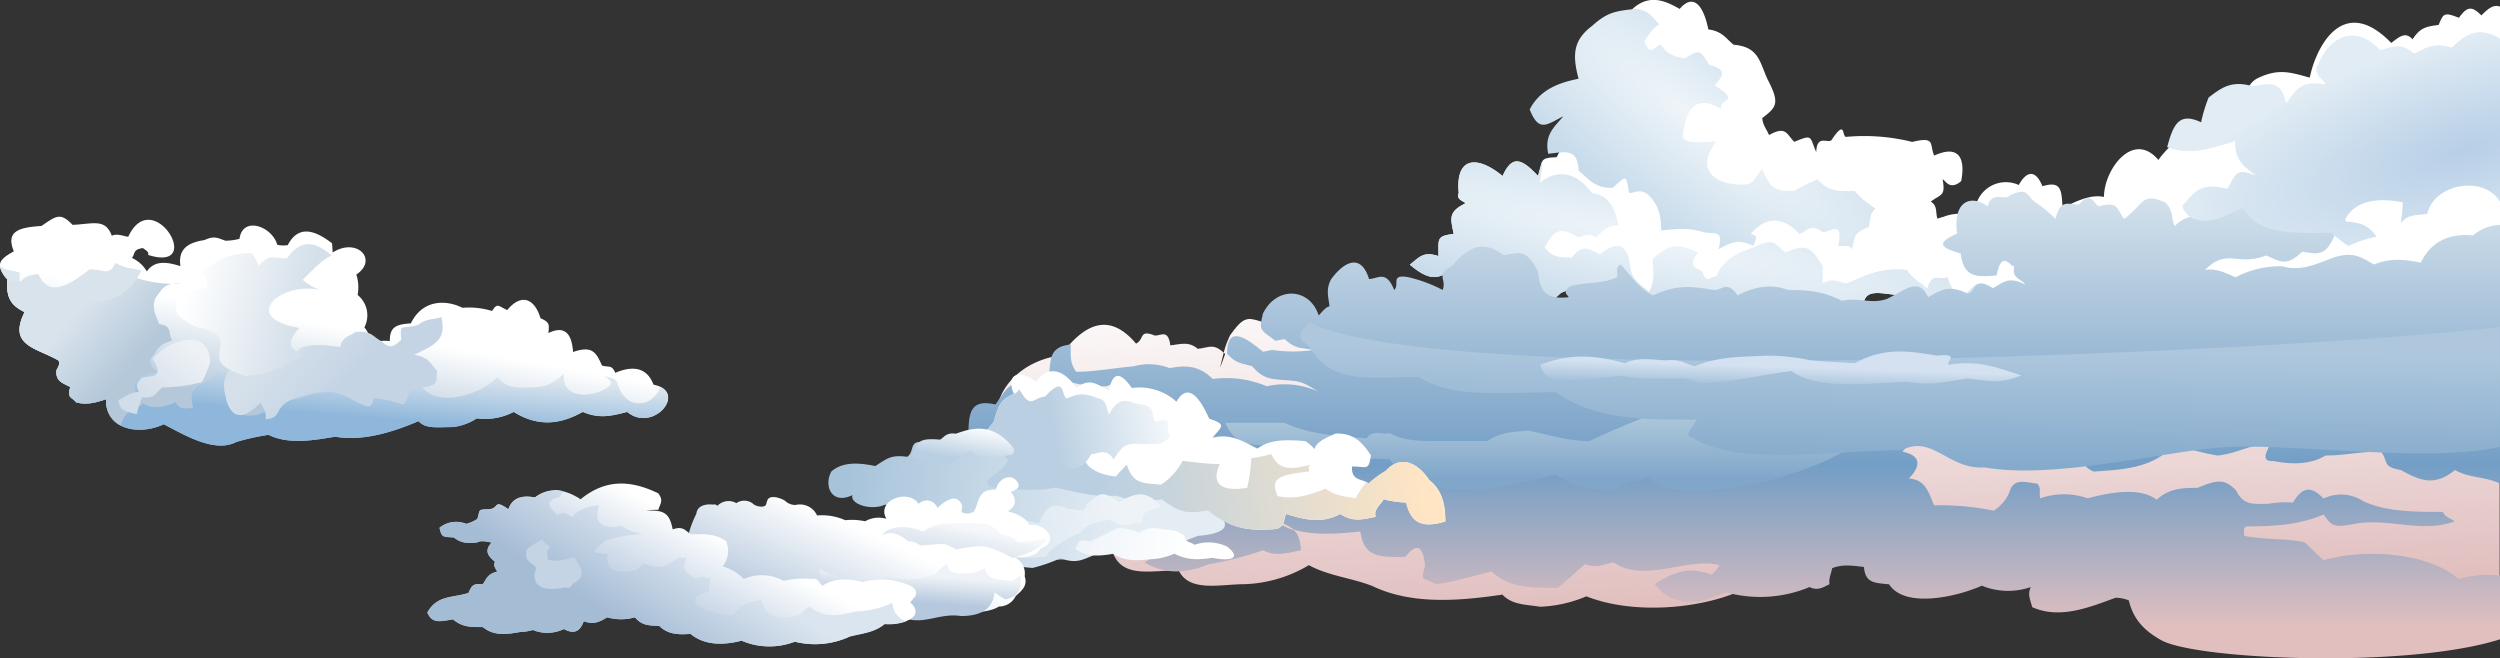 <svg xmlns="http://www.w3.org/2000/svg" xmlns:xlink="http://www.w3.org/1999/xlink" viewBox="0 0 422.58 111.27"><rect x="0" y="0" width="422.58" height="111.27" fill="#333333" stroke="none"/><defs><style>.cls-1{fill:url(#Безымянный_градиент_11);}.cls-2{fill:#fff;}.cls-3{fill:url(#Безымянный_градиент_13);}.cls-4{fill:url(#Безымянный_градиент_13-2);}.cls-5{fill:url(#Безымянный_градиент_14);}.cls-6{fill:url(#Безымянный_градиент_15);}.cls-7{fill:url(#Безымянный_градиент_16);}.cls-8{fill:url(#Безымянный_градиент_17);}.cls-9{fill:url(#Безымянный_градиент_18);}.cls-10{fill:url(#Безымянный_градиент_19);}.cls-11{fill:url(#Безымянный_градиент_20);}.cls-12{fill:url(#Безымянный_градиент_21);}.cls-13{fill:url(#Безымянный_градиент_22);}.cls-14{fill:url(#Безымянный_градиент_23);}.cls-15{fill:url(#Безымянный_градиент_24);}.cls-16{fill:url(#Безымянный_градиент_25);}.cls-17{fill:url(#Безымянный_градиент_26);}.cls-18{fill:url(#Безымянный_градиент_27);}.cls-19{fill:url(#Безымянный_градиент_28);}.cls-20{fill:url(#Безымянный_градиент_29);}.cls-21{fill:url(#Безымянный_градиент_30);}.cls-22{fill:url(#Безымянный_градиент_31);}.cls-23{fill:url(#Безымянный_градиент_32);}.cls-24{fill:#d9e3ec;}.cls-25{fill:url(#Безымянный_градиент_33);}.cls-26{fill:url(#Безымянный_градиент_34);}.cls-27{fill:url(#Безымянный_градиент_35);}</style><linearGradient id="Безымянный_градиент_11" x1="291.26" y1="248.42" x2="293.24" y2="196.67" gradientTransform="matrix(1.11, 0, 0, -1.12, -37.09, 322.11)" gradientUnits="userSpaceOnUse"><stop offset="0" stop-color="#fff"/><stop offset="1" stop-color="#e1bfbf"/></linearGradient><radialGradient id="Безымянный_градиент_13" cx="386.77" cy="-224.09" r="22.03" gradientTransform="matrix(-0.49, 0.66, 2.64, 1.99, 1067.35, 210.32)" gradientUnits="userSpaceOnUse"><stop offset="0" stop-color="#eff5f9"/><stop offset="1" stop-color="#c7dbeb"/></radialGradient><radialGradient id="Безымянный_градиент_13-2" cx="264.86" cy="-928.39" r="47.22" gradientTransform="matrix(2.26, 0.47, 0.06, -0.3, -265.37, -362.98)" xlink:href="#Безымянный_градиент_13"/><linearGradient id="Безымянный_градиент_14" x1="288.83" y1="-524.1" x2="288.83" y2="-461.21" gradientTransform="matrix(1, 0, 0, -1.15, 0, -496.46)" gradientUnits="userSpaceOnUse"><stop offset="0" stop-color="#e2bfbf"/><stop offset="0.38" stop-color="#739ec5"/><stop offset="1" stop-color="#d2e0eb"/></linearGradient><radialGradient id="Безымянный_градиент_15" cx="17.23" cy="-426.76" r="26.4" gradientTransform="matrix(-0.18, -0.68, -1.92, 0.52, -399.37, 258.88)" gradientUnits="userSpaceOnUse"><stop offset="0" stop-color="#b7cfe7"/><stop offset="1" stop-color="#e1ecf4"/></radialGradient><linearGradient id="Безымянный_градиент_16" x1="272.32" y1="-536.76" x2="272.32" y2="-527.77" gradientTransform="matrix(1.11, 0, 0, -1.12, -37.09, -520.4)" gradientUnits="userSpaceOnUse"><stop offset="0" stop-color="#80a7ca"/><stop offset="1" stop-color="#abc6da"/></linearGradient><linearGradient id="Безымянный_градиент_17" x1="250.98" y1="-504.38" x2="251.25" y2="-487.95" gradientTransform="matrix(1.97, 0, 0, -1.32, -173.5, -584.9)" gradientUnits="userSpaceOnUse"><stop offset="0" stop-color="#80a7ca"/><stop offset="1" stop-color="#aec7dd"/></linearGradient><linearGradient id="Безымянный_градиент_18" x1="298.08" y1="-630.72" x2="297.71" y2="-636.63" gradientTransform="matrix(1.39, 0, 0, -0.7, -111.83, -379.4)" gradientUnits="userSpaceOnUse"><stop offset="0" stop-color="#d3e1f0"/><stop offset="1" stop-color="#9bbad5"/></linearGradient><linearGradient id="Безымянный_градиент_19" x1="234.62" y1="-519.16" x2="189.42" y2="-518.85" gradientTransform="matrix(1.06, 0.09, 0.08, -0.93, -16.22, -417.95)" gradientUnits="userSpaceOnUse"><stop offset="0" stop-color="#e4edf4"/><stop offset="1" stop-color="#a7c3da"/></linearGradient><linearGradient id="Безымянный_градиент_20" x1="236.29" y1="-471.4" x2="277.38" y2="-463.42" gradientTransform="matrix(1.28, 0.11, 0.09, -1.12, -73.25, -472.8)" gradientUnits="userSpaceOnUse"><stop offset="0" stop-color="#bad0e2"/><stop offset="1" stop-color="#ffe5c3"/></linearGradient><linearGradient id="Безымянный_градиент_21" x1="229.47" y1="-465.92" x2="245.88" y2="-462.15" gradientTransform="matrix(1.28, 0.11, 0.09, -1.12, -73.25, -472.8)" gradientUnits="userSpaceOnUse"><stop offset="0" stop-color="#bad0e2"/><stop offset="1" stop-color="#fbfcfd"/></linearGradient><linearGradient id="Безымянный_градиент_22" x1="232.38" y1="-518.74" x2="211.16" y2="-525.19" gradientTransform="matrix(1.06, 0.09, 0.08, -0.93, -16.22, -417.95)" gradientUnits="userSpaceOnUse"><stop offset="0" stop-color="#eef3f8"/><stop offset="1" stop-color="#d8e5ef"/></linearGradient><linearGradient id="Безымянный_градиент_23" x1="245" y1="-523.62" x2="225.09" y2="-523.81" gradientTransform="matrix(1.06, 0.09, 0.08, -0.93, -16.22, -417.95)" gradientUnits="userSpaceOnUse"><stop offset="0" stop-color="#fff"/><stop offset="1" stop-color="#eef3f8"/></linearGradient><linearGradient id="Безымянный_градиент_24" x1="206.18" y1="-506.74" x2="205.56" y2="-513.2" gradientTransform="matrix(1.06, 0.09, 0.08, -0.93, -16.83, -418.57)" gradientUnits="userSpaceOnUse"><stop offset="0" stop-color="#fff"/><stop offset="1" stop-color="#b9cfe2"/></linearGradient><linearGradient id="Безымянный_градиент_25" x1="152.76" y1="-598.6" x2="163.41" y2="-578.17" gradientTransform="matrix(1.07, 0, 0, -0.94, -26.92, -452.87)" gradientUnits="userSpaceOnUse"><stop offset="0" stop-color="#a5bcd5"/><stop offset="1" stop-color="#fff"/></linearGradient><linearGradient id="Безымянный_градиент_26" x1="167.7" y1="-592.28" x2="168.13" y2="-587.34" gradientTransform="matrix(1.07, 0, 0, -0.94, -23.91, -454.85)" gradientUnits="userSpaceOnUse"><stop offset="0" stop-color="#b5c8dd"/><stop offset="1" stop-color="#eff3f7"/></linearGradient><linearGradient id="Безымянный_градиент_27" x1="117.48" y1="-537.58" x2="112.17" y2="-546.69" gradientTransform="matrix(1.38, 0, 0, -1.21, -44.18, -561.66)" gradientUnits="userSpaceOnUse"><stop offset="0" stop-color="#fff"/><stop offset="1" stop-color="#c5d4e5"/></linearGradient><linearGradient id="Безымянный_градиент_28" x1="108.13" y1="-551.19" x2="115.95" y2="-540.34" gradientTransform="matrix(1.38, 0, 0, -1.21, -44.18, -561.66)" gradientUnits="userSpaceOnUse"><stop offset="0" stop-color="#a5bcd5"/><stop offset="1" stop-color="#dbe5ef"/></linearGradient><linearGradient id="Безымянный_градиент_29" x1="174.82" y1="-582.76" x2="175.74" y2="-578.85" gradientTransform="matrix(1.07, 0, 0, -0.94, -23.91, -454.85)" gradientUnits="userSpaceOnUse"><stop offset="0" stop-color="#dee6ef"/><stop offset="1" stop-color="#f5f7fa"/></linearGradient><linearGradient id="Безымянный_градиент_30" x1="34.45" y1="-642.35" x2="30.93" y2="-655.03" gradientTransform="matrix(1.29, -0.08, -0.07, -1.13, -35.06, -668.29)" gradientUnits="userSpaceOnUse"><stop offset="0" stop-color="#fff"/><stop offset="1" stop-color="#b4c8da"/></linearGradient><linearGradient id="Безымянный_градиент_31" x1="29.07" y1="-527.59" x2="30.3" y2="-519.95" gradientTransform="matrix(1.29, -0.08, -0.07, -1.13, -21.28, -523.93)" gradientUnits="userSpaceOnUse"><stop offset="0" stop-color="#8fb7db"/><stop offset="1" stop-color="#dce6ee"/></linearGradient><linearGradient id="Безымянный_градиент_32" x1="1.67" y1="117.66" x2="9.54" y2="110.49" gradientTransform="matrix(1.29, -0.08, -0.07, -1.13, 19.39, 185.54)" gradientUnits="userSpaceOnUse"><stop offset="0" stop-color="#d9e3ec"/><stop offset="1" stop-color="#b4c8da"/></linearGradient><linearGradient id="Безымянный_градиент_33" x1="23.75" y1="-665.03" x2="14.96" y2="-673.13" gradientTransform="matrix(1.16, -0.07, -0.07, -1.02, -38.62, -615.75)" gradientUnits="userSpaceOnUse"><stop offset="0" stop-color="#eef2f6"/><stop offset="1" stop-color="#d1dde8"/></linearGradient><linearGradient id="Безымянный_градиент_34" x1="34.77" y1="-648.92" x2="27.59" y2="-642.9" gradientTransform="matrix(1.44, -0.09, -0.07, -1.13, -34.61, -668.48)" gradientUnits="userSpaceOnUse"><stop offset="0" stop-color="#c5d4e5"/><stop offset="1" stop-color="#d5e0ea"/></linearGradient><linearGradient id="Безымянный_градиент_35" x1="23.16" y1="-485.94" x2="9.23" y2="-481.89" gradientTransform="matrix(1.4, -0.09, -0.08, -1.29, -20.44, -571.05)" gradientUnits="userSpaceOnUse"><stop offset="0" stop-color="#d5e0ea"/><stop offset="1" stop-color="#fff"/></linearGradient></defs><title>clouds</title><g id="Layer_2" data-name="Layer 2"><g id="Layer_3" data-name="Layer 3"><g id="g4653"><g id="g5154"><path id="path4447" class="cls-1" d="M211.44,53.92c-1.4-.06-2.15.91-3.48,2.7a14.4,14.4,0,0,0-1.11,3l.24.22c-.34.91-.41,1.17-.87,2.34.21-.86.41-1.71.63-2.56-1.78-1.63-2.43-.86-4.4-.66-1.51-1.3-2.85-.77-4.63-.59-.39-3.15-2-1.21-2.9-1.76-2.39-.84-1.46.74-2.89,1.47-4.82-5.69-9.06-2.92-12.75,2-5.47.71-9.82,4.24-10.72,8.79a17.77,17.77,0,0,0-.29,4.69c2.71,1.5,7.08.86,9.85.58-3.18,1.15-.79,2.4-1.16,3.52-4.14,0-6.61-1.59-5.92,1.92l-2.48,3.06c-3.48-1.56-14.61-1.34-16.05.84-2.91,1.27-1.89,3.6-1.44,5.86-.56,7.77,18.68,5.2,23.87,4.73,4.26,1.32,8.66-.44,13-1.18,1.41,5,6.47,3.52,11.3,3.52,1.76,3.75,7.08,2.34,11,2.34a22.61,22.61,0,0,0,11-3.22c3.33,1.82,7.14,2.13,10.72,3.52,6.76,3.25,14.83,2.5,22,1.46,1.64,1.78,4.18,1.68,6.37,2.05a22.31,22.31,0,0,0,7.82-1.76c7.58,3,18.29,2.21,25.2-.58,16.34-9.21,53.51-12.15,70.1-4.69,17.39,8.21,39.55,8.88,59.07,7.53V64.23c-28.72-4.64-58.74-10.42-88.33-9.66-7.22.19-14.17,3.22-21.14,3.22-8.67,2.64-26.68-1.5-38.53,0l-59.67-2.63a9.07,9.07,0,0,0-3.47-1.24Z"/><path id="path4394" class="cls-2" d="M390.42,13.12c-3.29-.89-5.33-1.65-9,.2-1.5.95-1.6,2.13-2.2,3.64-2.3-.85-4.08.1-5.8,1.61-.39,1.21,0,1.89.21,3-3.67.17-6.62,2.52-8.8,5.46-4.28-5.07-9.19,1.66-9.19,6.26-2.41-.51-4.86.87-7,1.82-.18-2.94-.17-4.61-3.4-3.63-1.13-2.76-2.62-2.71-4-.21a5.24,5.24,0,0,0-7.4,5.26c-4.09-1.27-8.22.59-9,4.44-.43,2.23.85,3.72,2.19,5.46-1.84.6-1.6,2.89-1.6,4.85C330.12,55.37,338,55,343.86,55c6.2,4.12,13.45,3.23,20.58,3.23,2.7,4.67,10.15,3.28,15,2.83,5.67,2.61,12.3,1.18,18.18-.61,7.77,3.67,17.11,3.69,25,2.67V1.13c-1.15-.44-2.07.34-3.19,1.48-1.76-1.82-2.52-1.32-3.8.4C413,1.94,413,2.4,412.2,4.22c-2.4.27-3.23.66-4.4,2.43-1.21-1.38-2.26-.41-3.6.61-8.1-8.35-12.69.57-13.78,5.86Z"/><path id="path4208" class="cls-2" d="M336.61,54.83c1.55.69,5.14,2.85,6.27-1.16-.4-4.06-4-6.18-7.41-3.46-.53-.81-1-2.45-2.28-3.45,0-1.92,1-2.62-1.7-3.46,1.94-1.1,2.57.18,2.27-3.17.6-3-.31-4.93-2.84-1.73-1.18-.49-.63-2.43-3.42-1.44-.39-1,.09-2.12-1.14-2.88,1.68-1.28,2.55-.89,2-3.75.4,0,1.12,2,3.14.29.73-3.71-.26-6.28-4.56-4.32-.84-1.9.31-3.28-3.71-2.31a33.59,33.59,0,0,0-11.11-.86c-.86.19,0-3.27-2.56.58-.69.54-2.46-1-2.56,2-1.15-2.59-.49-3.08-3.71-1.73-1.33-1.34-1.39-2.75-4.27-1.15-.38-.95-1.07-1.69-1.14-2.88,2.47-1.87,3-2.52.85-6.63-1.33-3-1.5-5.4-5.69-5.76-1.29-1-1.82-2.25-4.28-2.59-.72-3.68-2.39-6.34-4.84-3.46-2-1.11-5.14-2.92-8.26.29-9.23,5.76-8.39,17.23-12.54,24.78-2.92.1-2.32.45-3.13,3.17-2.79-3-4.4-3.6-6,0-4.51-3.7-8-3.07-7.41,2.88-.5,1.14.91,1.38,1.14,1.73-3,1.47-2.51,2.58-2,5.18-2.93.36-2.57.8-2.57,3.75-2.61-.89-3.27.25-4.84,1.44,3.17,2.68,5.15,3,8-.29a12.09,12.09,0,0,0,7.69.87l1.71,3.17c-4.11,4.4,4,5.22,8,1.15,1.11-.76,2.27-.57,3.42-.87-.15,4.66,3.5,5,7.12,4.61,3.6,3.81,7,1.76,11.11,0,3.84,1.38,8.91,2.87,14.53,1.73,3.22-1.65,1.21-2.55.86-3.74,2.35-1.12,3.67-.16,5.13.29,2,5.5,6,3.63,9.11.86-.36-4.47,3.44-2.59,6.84-2.59.7,1.56,0,2.41,0,3.74,2.95,2.06,4.32.81,6.27-.29,2.86,2.52,5.29,2.43,8.54,1.44Z"/><path id="path4187" class="cls-3" d="M276.5,1.52c2.48.2,3,1.81,4,2.59-1.34.66-2,2.21-2.56,2.88,1.15,3,1.92.39,2.85.58,1,1.74,2.48,2,4,2.31C287.6,8.05,287.35,8.74,289,11c3.61.91,1.53,2.41.85,3.46,4.7,2.82.39,2.24,1.14,4-4.38-2.69-6.11.15-6.55,4.61.32,1.43,3.61.86,5.7.86-4.09,5.13.45,7.71,5.41,7.21,1.05-.5,1.79-2,2.28-2.6,1.44,3.23,1.94,3.75,5.41,3.75,1.34-.84,2.76-1.4,4-2,1.9,2.23,3.54,2,6.27,2A15,15,0,0,0,317,35.23c-1.19,1.25-.74,2.06-1.14,3.17-2.66,1-2.18,1.48-2.85,3.75-.53-1-1.52-.39-2.28-.58.79-4.14-.85-2.65-2.56-2.3-2.18-1.43-2.18-.53-4,.28-3-3.24-5.84-2.8-8.26,0,1.8.41.38,1.35.57,2-2.59-1-3.39-.88-6,.58.91-3.4-.51-2.47-2.56-2.88-2.41-.83-4.67-.54-7.12-.29-.06-2.43-.34-3.73-1.43-5.19-1.69-2.26-2.81-1.15-4-1.15-.56-3.6-.59-2.58-2.84-.87-3,.09-4-1.56-5.7-2.88-.11-3.92-2.34-3.16-5.13-2.88-.64-3.11.81-4.31,2.56-6.34-2.84,1.43-4.14,2.78-5.69-1.15,1.79-3.5,5.22-4.57,8.26-5.19-1.13-4.2-.81-6.59,2.28-8.93,2.55-2.28,3.86-2.52,7.4-2.88Z"/><path id="path4226" class="cls-4" d="M260.7,27.29a16.43,16.43,0,0,0-.72,2.47c-2.78-2.94-4.4-3.6-6,0-4.51-3.7-8-3.07-7.41,2.88-.5,1.14.91,1.38,1.14,1.73-3,1.47-2.51,2.58-2,5.18-2.94.36-2.57.8-2.57,3.75-2.61-.89-3.27.25-4.84,1.44,3.17,2.68,5.15,3,8-.29a12.15,12.15,0,0,0,7.69.87l1.71,3.17c-4.11,4.41,4,5.22,8,1.15,1.11-.76,2.27-.57,3.42-.86-.15,4.65,3.5,5,7.12,4.6,3.6,3.81,7,1.76,11.12,0,3.83,1.38,8.9,2.87,14.52,1.73,3.22-1.65,1.21-2.55.86-3.74,2.35-1.12,3.67-.16,5.13.29,2,5.5,6,3.63,9.11.86-.36-4.47,3.44-2.59,6.84-2.59.7,1.56,0,2.41,0,3.74,2.95,2.06,4.32.81,6.27-.29,2.86,2.52,5.29,2.43,8.54,1.44,1.55.7,5.14,2.86,6.27-1.15-.4-4.06-4-6.18-7.41-3.45-.36-.55-.72-1.48-1.29-2.33a22.93,22.93,0,0,0-3,2.9c-.66-1.49-1.58-2.18-2-4-1.27.74-2.62-1-3.42,2-.91-.84-2.66-1.8-3.42-3.18-4.37-.44-6.79.84-10.26,2.31-1.56-.32-2.32-1-4,0V45c-1.71-2.6-2.38-4.18-6.27-2.31-1.95-1.48-1.9-2.6-5.41-.86-1.74.58-5.22,1.71-6.27,4.9-.76-.2-1.77,1.42-2.28-.58-.22-.88-3.1-.59-.86-3.46-2.16-1-4.5-2.17-7.69,1.16,0,1.12.6,3.43-.57,5.47-1.09-1-2.71-1.77-3.13-3.75-.38-4.22-2-5.15-5.13-2.59-1.95-.88-2.9-1.86-4.84.58-2.06-.21-2.9.22-4.56-1.73,1.5-2.73,2.44-3.72,5.7-1.73.37,0,2.08-.93,2.85,0,1-.55,1.71-2,4-2-.53-1.62-.93-5-4.55-5.47-2.07-2.78-5.18-4.62-8.83-1.73a22.72,22.72,0,0,0,.43-3.62Z"/><path id="path4331" class="cls-5" d="M341.92,32.41a4.62,4.62,0,0,0-2.61.93c-1,.19-2.67-.81-3.34,1.53-2.54-1.92-5.93-1.19-5.16,4.61-3.81,1.7-2.61,2.41.61,3.38.48,3.87,2.42,4.06,6.07,3.69.89-4.63,2.44-1.24,3-1.54-.52,2.15,1.23,2.08,1.82,3.08-3-1.57-3.94-.08-5.47.61-3.22-2.11-2.85.62-4.25.92-3.2-1.54-4.55-.58-6.68.62-1.64-3.61-4-1.06-7,.3-2.68.92-4.46-.32-7.6.31-3-1.6-5.69-1.84-9.11-1.84-3.42-1.36-6.73,0-8.51.92-1.8-2.73-2.87-.67-3.95-.92-3.61-.53-5.84-1.1-10.33.92-2.46-1.19-4.09-3.84-5.47-5.22-1.05.46-.4,1.43-.6,2.15-2.57,1.2-5.46.79-7.9,1.53-1.62,1.11-.25,1.51-.31,1.85-3.9.42-4.84-1.05-5.16-4.3-2-4-3.19-3.25-5.77-2.77-4-3-6.37-.94-8.81,1.84-2.8,1.38-.82,2.15-1.53,4a25.13,25.13,0,0,0-5.77-2.15c-3.17-.59-1.43,1.27-2.43,2.15-1.37-3.46-2.8-1.85-4.25-1.85-1.32-4.26-4.07-3.11-6.38,0-1,1.73-.44,3.24-.3,4.61-.72.14-1.5,1.26-1.83,1.54-1.52-4.69-7.12-5-9.42-.31-.72,3-.46,2.65,2.13,4.61l1.52-.31C219,59.07,220,58.74,222,59.15a23.73,23.73,0,0,1-7,0l-1.52.31c-3.53-3-6.07-4.1-6.07.3,1.5,1.72,2.51,1.63,4.25,2.15,2.11,2.51,3.68,2.13,7,2.46,1.86.26,2.54.88,4.25,1.85a13.94,13.94,0,0,0-8.81-.93A17.33,17.33,0,0,0,205,64.06c-2.46-2.43-4.82-2.29-7.29-1.84a9.74,9.74,0,0,0-6.08-.31c-3.24.29-6.68.93-9.72.93-1.13-1.56-.91-2.82-.91-4.61-3.59.36-3.41,2.46-3.65,4.91a19,19,0,0,0,9.72,2.15c2.47-1.17,4.71.76,7.29,1.54-1.06.31-2,.42-3,.62-4.2,1.74-8,.58-11.85-.31a7.64,7.64,0,0,0-7-2.46c-2.19.09-2.81,1.74-4.25,3.69-4-.92-4.56,1.1-4.56,4.91a57,57,0,0,0,6.68,1.23,27.6,27.6,0,0,1,4.86-.3,17.07,17.07,0,0,0,9.42-1.54c3.36,1.66,8.88,2,12.76,2.77,1,1.26-.5,1.52-.61,1.84a25.12,25.12,0,0,0-10.32-1.84c-3.4.36-6.31,1.83-9.73,2.15,2.43,1.68,4.37,1.82,7.6,2.15a18.47,18.47,0,0,1-6.69.92c-4.4-2.63-4.88-.55-6.07,2.15,26.62,3.17,17.11.47,10.63,3.38-3.74-2.62-8-2.86-11.24,0-2.7,1.25-13.34,1.18-15.9.63-.58,3.2,8.51,2.24,11.34,3.67-1.09,1.05-2.4.41-3.64.62,2.47,3.83,6.2,2,10.33.92,3.36,4.06,9,2.32,13.67,1.23,3.16-1.57,6.43-.83,9.66,0a4.16,4.16,0,0,1,1,.26l-1-.26c-1.73-.23-1.79,1.33-3,1.79,3.52,2.16,7.19,1.83,10.94.31A55.41,55.41,0,0,0,213.53,93c1.91,1.19,4.54.38,6.38,0-.13-1.72-.47-2.71-1.21-3.39A13.2,13.2,0,0,1,215.36,88a8.34,8.34,0,0,1,3.34,1.52c3.61,1.06,7.57.69,11.24.32.64,4.52,3.38,4.3,7.6,4.3,1.81-2.32,3-2.11,3.34,1.54-.79,2.78-.36,1.84,1.82,3.07,3.29-.39,6.09-1.37,9.42-2.15,3.14,2.93,7.19,2.76,11.24,2.76,1.66-1.34,3-2.71,4.56-4,1.83.77,3.21,0,4.86-.31,5.07,3.66,12.75-1,17.88.5a7.44,7.44,0,0,1-1.34,1.59c-4-1.46-6.29-.44-9.63,1.58,2.19,2.75,4,3,7.39,3a41.23,41.23,0,0,0,4.7-1.59,21.71,21.71,0,0,0,14.1-.9c1.54.81,2.72-.26,3.36-.46-.14-1.19.28-1.66.45-2.72,1.75-.73,3.55-.41,5.37-.22.25,2.72,1.7,2.68,4.26,2.94,2.66,4.15,11.52,2.09,15.67.23a11.74,11.74,0,0,0,8.28.23c-.65,1.3.05,2.5.23,3.39,4.68,2.12,9.76,0,14.1-1.58a6,6,0,0,1,2.24.45c.77,3.25,2.66,5.17,5.6,6.79,6.37,3.29,41.71,4.72,57.14-.22V97.28a17.76,17.76,0,0,0-7,.59c-4.95-4.39-15.65-5.25-22.83-3.17-1.11-1-2.08-2-3.14-3-2.58-.71-7.1-.44-10.3-1.13.15-.53-.33-1.25.45-1.59,4.52,0,8.81-.23,13-2,1.45,2,1.7,2.23,5.15,1.59,5.54-1.12,11.53,1.64,17-.45-.75-.6-1.55-.63-2-1.59-4.57,0-9.61,0-13.44-1.81a6.84,6.84,0,0,0-6.71-.45c-1.54-1.55-3.26-2.66-5.15.68a17.32,17.32,0,0,0-4.26.22c-2.43,0-4.13.31-5.37-2.26-1.81-1.83-2.93-2-6.49-.45-2.65,0-4.86.12-6.94,2-2.65-2-7.34-1.41-11.65-.22a12.11,12.11,0,0,0-8.06,0c-.18-1,.22-1.72-.45-2.49-2.12-.22-4-1-4.7,1.36A6.79,6.79,0,0,1,337,86.32a45.4,45.4,0,0,0-10.08-.91c-1-2.42-1.53-4.31-4.25-4.53C324.51,79,325,77,321.56,76.35a18.91,18.91,0,0,1,2.24-2.26,14.25,14.25,0,0,0,14.77,2c3.37,1.9,9.06,1.5,13,.46.64,1.45.5,2.38,2.34,3.16,4.53-.33,10-.42,13.67-4.61A43,43,0,0,0,374.86,77c3.38-.34,5.85-2.08,8.81-1.84.06.25-2,3,.61,2.76,1.64.34,5.69,1,8.81-.92,3.29,0,6.63-.8,9.42-.61,1.23,1.66.12,2.52,3.34,3.07,3.51,2,5.84,2.64,9.12,0,2.49,1.4,5.26,1.09,7.61,2.3V38A7.65,7.65,0,0,0,418,39.79c-3.28-.33-6.88.55-8.81,4.61-2.29-.47-5.11-.9-7.9.31-2.26-1.28-3.47-2.2-6.68-1.23-3,1.08-5.55,2.46-8.81,1.53a16.22,16.22,0,0,0-7.9,1.85c-.74-.23-3.15-1.67-5.17-1.23,3.78-3.83,5.39-.5,10.33-2.46,2.37,1.06,3.43,1.94,6.08-.62,2,.19,3.87,1.25,5.47-2.76,4.57-3.47-.08-4.07-4.25-2.15-3.11-2.35-2.18-4.11-5.47-2.15-1.4-1.06-2.79-2.9-5.77-2.46-3.15-.64-5.06-1.34-5.48,3.38-.65.06-3.78-.6-6.07,1.84-.64-1.68-.17-2.54-1.52-4-4.06-1.83-3.56.19-7,2.76-1.35-1.83-1-3-4.25-2.15-.72-.06-1.32-2.82-3.34-.31-1.59.17-3.2-1.2-4,2.46a20.72,20.72,0,0,0-3.34-2.76c-1.05-.79-1.34-1.75-2.26-1.85Z"/><path id="path4409" class="cls-6" d="M419.4,5.44c-1.79-.06-3.3.95-5,2.63-3-1-4.22,0-6.38,1-2.45-2.23-4.18-.8-5.73-.64C398,3.9,393.65,6.32,391.81,11c-1,1.44,1,2.47,1.28,3.23-4-.47-4.46.31-6.69,3.22-.84-4.17-2.87-3.19-5.74-2.9-3.56-1-5.21.33-7.33,1.93a24.77,24.77,0,0,0-1.27,4.19c-3.78-1.78-4.72.44-5.74,4.19,3.95,1.55,7.67.13,11.47-1,0,3.53,1.62,4.31,3.51,5.8-3.28-1.27-3.34-.38-4.78,2.25-4.47-1-5.23.11-7.65,2.9a3.29,3.29,0,0,0,2.23,2.26c3,.91,5.37-.88,8-1.94,2.68,4.87,9.54,4.2,15,4.2a17.93,17.93,0,0,0,2.87,2.25A21.89,21.89,0,0,1,401.69,40c-1.57-2.43-3.69-2.4-5.42-2.58,1.67-3.87,6.29-3.95,9.88-3.22,0,1.28-.21,2.29-.32,3.54,1.31-1.67,2.63-1.24,4.46-1.61,1.27-5.27,9.77-6.47,12.29-2V6.53a6.86,6.86,0,0,0-3.18-1.09Z"/><path id="path4472" class="cls-7" d="M316.8,70.15c-6.56,0-14.21,2.17-19.49-1.75a47.11,47.11,0,0,1-10-.87c-3.82,0-5.61-.22-8.23,2.62-4,1.47-7.05,2.86-10.4,4.39-3.88,0-6.8-1.05-10.39-1.76-3.08.31-4.26.2-6.93,1.76h-8.23c-2.88,0-5.55.08-8.23-1.32-1.3.29-2.89-.65-3.9.88-4.74-.44-9.41-.56-13.86-2.63h-10c2.09,5.32,7.46,3.5,13,3.5,3.32,1.69,6.88,2.36,10.4,3.07,1.38-.9,2.89-.29,4.33-.44,3.67,4.94,9.86,5.26,16,5.26,4-1,8.14-1.53,12.13-2.63,3.35,2.14,6,2.63,10,2.63,2.17-1.74,3.61-1.4,5.64-2.19,3.17,2.84,6.86,2.19,10.82,2.19,7.61-.86,15.73-2.74,23-7,7.36,1.23,13.86-4.73,4.33-5.7Z"/><path id="path4484" class="cls-8" d="M221.32,54.44c0,.71-3.46,1.88,0,4.12,3.73,6.45,9.55,5.16,18.49,5.16,5.87,3.75,14.72,2.58,23.12,2.58,6.77,4.66,14.46,4.64,23.89,4.64a22.89,22.89,0,0,0-1.55,2.58c8.12,5.57,24,2.58,36.22,2.58,5.17-2.71,7.81,3.33,14,2.91,10.85,1.91,27.24-2,38-3.2,11.12-1.43,36.06,2.69,49.08-.28V55.22C393.69,59.08,244.23,66.36,221.32,54.44Z"/><path id="path4560" class="cls-9" d="M332.49,64c-3.77.52-5.89,1.25-10.23.52-6.77.31-15.23,1.38-19.44-1.81-5.09.65-10.05,1.92-15.35,2.07-1.24-.24-2.2-1.09-4.09-.78-3.15,0-6.29.19-9.21-.51-1.56.16-3.32.4-5.11.51-5.25.48-7.93.71-8.7-2.32,5.44-2.16,9.86-1.51,14.32-.26,2.26-1.28,5.87-.42,7.17-.51,2.19-.3,3.42.77,4.6,1,4.18-1.69,7.49-1.56,12.28-1.8a34.53,34.53,0,0,1,7.16.77c2.65.28,5.09.34,7.67.51,5-2.83,9.39-2,13.82-1.28,4.17-.45,1.44,1.08,2,1.54,5.21-.84,8.44.58,12.28,1.81-3.8,1.54-5.34.9-9.21.51Z"/></g><g id="g5137"><g id="g4977"><path id="path4174" class="cls-2" d="M244.32,88.15c0-2.48-.39-5.22-2.73-7-1.63-2.56-4.63-4.54-7.32-1.58a17.49,17.49,0,0,0-2.94,2.18c-.83-.87-3-.31-2.79-2.9,2.54,0,2.8.81,3.19-1.91-1.07-1.49-2.51-3.84-6-3.65-1.36.65-3.18,1.29-3.53,2.61a8,8,0,0,0-1.55-1.34c-3.19-.26-6-.33-8.1,1.27-2.17-1.06-4.39-2.64-7.58-1.84,1.36-1.79,2.59-2.22-.56-3.2-.86-1.84-3.21-7-5.55-2.88a9.23,9.23,0,0,0-7.54-2.32c-1.21-1.68-3-3.8-3.89.41-1.88-.92-3.13-2.26-5.48-.46-1.42-2-4.09-4.56-6.81-1.05-2.31-1.81-5.33-1.78-3.77,2.11-2.52,1-2.7,2.49-3.43,4.79-2.68,3-1.77,3.39-.14,5.07,1.47-.45,2.12,1,2.66,1.19-1.13,2.64-.2,3,1,4.68a13.84,13.84,0,0,0,6.89.09c3.75.76,6.73,1.68,10.37,1.35a13.63,13.63,0,0,0,7.67.63c3.06,2.16,4,2.54,7.85,1.87,3.73,3,6.64,3.59,11.6,3.14,1.52-.59,1.06-1.68,1.59-2.53,3.12,1,6.13,1.65,9.11,0,2.36,1.53,4.07.8,6,.5-.34-1.45.92-2.06,1.35-3a15.33,15.33,0,0,0,3.82.56c.81,3.51,2.7,4.37,6.63,3.21Z"/><path id="path4285" class="cls-10" d="M202.69,90.52c-3.2,1.1-5.76,2.76-9,.7-3.35.26-6.14-.23-8.45,2.48-2.23.87-3.22,1.68-6,.66A26.48,26.48,0,0,1,174.54,96c-2.93-.24-4.53-.35-5.68-3.07l-5.24-.44c-2.29-.19-4-.09-5.8-1.64-.15-.39-3.09-.81-.81-2.09l-2.95-.24c-3.37-.28-3.88-.37-4.34-3.26-2.54,1.19-6.17-.14-5.61-1.58-3.59,1.75-4.91-1.65-3.57-4,1.67-1.43,4-1.63,7.41-.9,2.1-1.35,2.68-1.91,5.4-1.57,1.42-.94,0-3.17,3.49-2.31,2.09-.91,2.51.82,3.53,1.16,2.95-.47,5.87-.14,8.59-.16,1.78,1,2.46,3.1,2.94,4.3,3.21-.56,6.11-.06,9.19.47,1.3,1.6,3.48,2.33,4.7,3a20.38,20.38,0,0,1,14.71,1.51c5.75.91,10.26,4.66,2.19,5.39Z"/><path id="path4195" class="cls-11" d="M171.23,66.31c0,.1.06.19.1.29-2.52,1-2.7,2.49-3.43,4.79-2.68,3-1.77,3.39-.14,5.07,1.47-.45,2.12,1,2.66,1.19-1.13,2.64-4.49,3-3.29,4.62,2.26.45,8.78.86,11.17.15,3.75.76,6.73,1.68,10.37,1.35a13.63,13.63,0,0,0,7.67.63c3.06,2.16,4,2.54,7.85,1.87,3.73,3,6.64,3.59,11.6,3.14,1.52-.59,1.06-1.68,1.59-2.53,3.12,1,6.13,1.65,9.11,0,2.36,1.53,4.07.8,6,.5-.34-1.45.92-2.06,1.35-3a15.33,15.33,0,0,0,3.82.56c.8,3.51,2.7,4.37,6.63,3.21,0-2.48-.39-5.22-2.73-7-1.63-2.56-4.63-4.54-7.32-1.58a17.86,17.86,0,0,0-2.94,2.17,1.54,1.54,0,0,0-.32-.23,12,12,0,0,0-1.82,2.72c-2.26-.39-3.51-.47-5.1-1.64-3,1.17-5.1,1.88-8.11,1.27-1.19-2.93-.13-3.55,5.31-4.16.13-.39-.32-.9.38-1.18-3.51.92-5.48,1-6.76-1.77a20.33,20.33,0,0,1-3.37.69,29.86,29.86,0,0,1-.69,5c-3.54.62-6.43-.08-4.63-4-2.17,0-4.15-.33-6.3-.52a10.7,10.7,0,0,1-3.65,4c-3.35-.28-4.7-.17-5.79-3.39-.53.59-1.31,1.35-1.82,2-7-.58-7.52-6.75-.37-5.6-3.13-1.11-4.25-1.2-3.49-4.4-3.2,0-4.43-.15-5.28-2.86-.7.8-2.58-.3-2.14,2.48-3.27.3-5.52.08-5.77-3.62-.13-.12-.25-.2-.38-.31Z"/><path id="path4269" class="cls-12" d="M172.27,65.75c2,3.59,2.26,1.47,4.38,1.27,3.69-3.93,2.59.22,3.77.32,2.62-1.42,4.34-.22,5.86.18.93.77.79,1.7,1.17,2.52,1.9-3.5,3.32-2,5.32-1.68,2.72.2,1.78,2.08,2.52,2.94,3.57-1.18,1.33,1.21,2.56,2.33-1.25,1.68-2,1.42-4.6,1.43-3.52-.31-3.49.54-5.05,2.61-1.11-2.22-3.09-.76-3.73-.91-1.79,3.38-4.39,2.19-5.36,2.28-.36-1.81-2.72-2.31-3.55-3-4.25-1.29-5.86-2.61-4.64-6.44-2-1.86,1-2.84,1.35-3.83Z"/><path id="path4305" class="cls-13" d="M183.68,85.18c-.36,2-2,.61-3,.91-3.64-1.75-4.1.59-5.15,2.46-3.62-1.38-5.33-.06-7,.58,0,0-7.65,6.32,8.15,5,1.1-1.75,4.51-3.59,6-4.13,1.29-1.7,2.65-1.56,4.8-2.2,2.63,1.67,3.38.66,5.57.46-.05-2.52,2.27-1.88,3.18-2.63-2.25-2.74-4.25-2.51-7-.73-3.24-2.27-3.18-1.41-5.46.27Z"/><path id="path4317" class="cls-14" d="M207.36,92.37a7.27,7.27,0,0,0-5.47-.28c-.57-.52-1.46-.25-1.7-1.56a5.18,5.18,0,0,0-3.17-1c-1.69-.28-2.78-.56-4.51.52a11.92,11.92,0,0,0-3.59-.84c-1.49.79-3.14,1.64-4.66,2.29-2-.38-1.81,0-2.54,1.22,1.92,1.46,4.05,1.31,6.43.89,2.16,1.38,4.15,1.13,6.63.9a10.66,10.66,0,0,0,3.74-.93c2,1.11,4,1.08,6.44.71,3.13.64,5,.07,2.4-1.94Z"/><path id="path4281" class="cls-15" d="M161.59,73.31c-1.76-.27-2.1.78-2.72,1-3.86-.32-3.75.49-4.85,2.78,2.38,1.37,4.46.94,6.82,1.28a25.82,25.82,0,0,1,3.15-2.2c2,1.58,3.08,1.4,6.53.75.92.17,1.17-.86.46-1.6C167.66,71.5,164.43,72.26,161.59,73.31Z"/></g><g id="g4969"><path id="path4546" class="cls-16" d="M171.66,100.8a3.13,3.13,0,0,1-2.82,1.72c-1.49,1-5.6,1.48-6.69-.06-2.51,1.11-7.66,1.61-9.58-.49a29.09,29.09,0,0,1-9.86-.68c-11.34,1.55-32.7,1.13-25-14.46.17-1.58,2-1.65,2.82-1.53.44-.15.52.12.76.18a2.59,2.59,0,0,1,3.17-.43,2.38,2.38,0,0,1,3,.25,2.47,2.47,0,0,0,1.65.3c.53-.21.37-.57.55-.86.22-1.16,2-.71,3-.12a2.58,2.58,0,0,0,1.8.74,3.17,3.17,0,0,1,3.65,1.77,9.71,9.71,0,0,1,4.76.8,10.86,10.86,0,0,1,3.37.18,4.62,4.62,0,0,1,3.59-.42c-1.8-3.12,3.71-5.17,5.44-2.52a1.93,1.93,0,0,1,3.18.68c1.33-1.24,3.41-2.65,4.2-.31-.08.34-.07.64-.14,1a2,2,0,0,0,2.07-.06c.68-.94.64-2.29,1.45-3,.5-.7,1.64-.7,2.34-.74.29-1.86,2.82-3.09,3.79-.92.16.8-.67,1.09-1.31,1.35,1.06,1.26.92,2.38-.48,3.25,1.59.47,3,1.06,3.65,2.33,2.71-.41,5.2,2.86,1.93,3.92-.94,1.56-2.84,1.59-4.61,1.47a3,3,0,0,1,1.86,3.25c.53,1.6-.39,2.36-1.59,3.43Z"/><path id="path4570" class="cls-17" d="M150.2,97.09c2.3,1.41,5.16.81,7.72,0a23.34,23.34,0,0,1,2.18-1.85c.19,2.11,2.22,1.74,4.2,1.59a6.15,6.15,0,0,0,2.18-.8c.18,1.84,2.17,1.91,4,2.12,1.06.23,1.47-.67,2-.93.1,2,.21,3.46-2.52,4.1a16.14,16.14,0,0,1-1.85-1.19c-.31,2.92-2.42,4-5.7,4-3.28-.53-6,1.3-8.9.53-3.55-3.1-11.87,1.18-12.6-4.5a4.5,4.5,0,0,1-2.35-4c3.45,2,9.28,2.74,11.59.92Z"/><g id="g4542"><path id="path4499" class="cls-18" d="M143.55,107.63a14,14,0,0,1-9.2.83,11.93,11.93,0,0,1-9-.17c-3,.78-6.24.84-8.63-1.15-2.11.17-3.83.07-5.26-1.32-1.77-.15-2.88,0-4.13-1.48a8.5,8.5,0,0,1-4.69,0c-1.16.68-2.19,1.34-3.94.66-.26.37-.75,2.77-3.38,1.32a6.41,6.41,0,0,1-5.25.16,7.74,7.74,0,0,1-2.07.33c-2.2.39-4.48.77-6.38-.82-2.25,0-3.44,0-5.07-1.32-2.14.38-3.5.76-4.31-1.15,1.67-2.94,4.11-2.43,6.94-3.29.54-1.07.56-1.66,2.44-1.48.66-1,.8-1.73,2.44-2.14,0-.15-.83-1-.37-1.65-1.18-1-1.9-1.83-.57-3.29-.44,0-1.72-.45-2.44,0-1.63.14-2.7.18-3.94-.83-1.78-.15-2.07.11-2.44-1.64a4.45,4.45,0,0,1,4.51-.66,6.43,6.43,0,0,0,1.87-.82c.53-1.55-.06-1.59,1.88-1.65s.74-1.85,3.38,0c.83-2.46,3.16-2.21,4.5-2,2.81-2.15,5.76-.95,7.7.32,4.29-3.51,8.57-3.21,13.13-1,.92,1.23.35,1.69,0,2.8a7.73,7.73,0,0,0-2.06.16c3.31-.27,4,.69,4.5,3.13,1.67-.58,2.06.1,3,.82,2.69,0,4.05-.13,6,1.15a4.12,4.12,0,0,1-.56,4.28,8.07,8.07,0,0,1,3.57,2.14,7.58,7.58,0,0,1,6.75.33,13.84,13.84,0,0,1,4.69-.33c1.21-.26,1.24.76,1.88,1.15,2.09-1.49,4.83-1.16,6.76-.65a12,12,0,0,1,8.44.82c1.37,1.21.1,1.88-.37,2.63,2.64,2.39-1.1,3.88-4.32,3.62-1.81,1.47-3.71,1.54-6,2.14Z"/><path id="path4507" class="cls-19" d="M93.59,82.92a5.42,5.42,0,0,0-3.16,1.18c-1.34-.24-3.67-.5-4.5,2-2.64-1.85-1.56,0-3.38,0s-1.35.1-1.88,1.65a6.43,6.43,0,0,1-1.87.82,4.43,4.43,0,0,0-4.51.66c.37,1.75.66,1.49,2.44,1.64,1.24,1,2.31,1,3.94.83.72-.45,2,0,2.44,0-1.33,1.46-.61,2.26.57,3.29-.46.67.34,1.5.37,1.64-1.64.42-1.78,1.11-2.44,2.15-1.88-.18-1.9.4-2.44,1.48-2.83.86-5.27.35-6.94,3.29.81,1.91,2.17,1.53,4.32,1.15C78.17,106,79.36,106,81.61,106c1.9,1.58,4.18,1.21,6.38.82a7.74,7.74,0,0,0,2.07-.33,6.41,6.41,0,0,0,5.25-.16c2.62,1.46,3.12-.95,3.38-1.32,1.75.68,2.78,0,3.94-.66a8.5,8.5,0,0,0,4.69,0c1.25,1.46,2.36,1.33,4.13,1.48,1.43,1.39,3.15,1.49,5.26,1.32,2.39,2,5.68,1.93,8.63,1.15a11.93,11.93,0,0,0,9,.17,13.94,13.94,0,0,0,9.19-.83c2.3-.6,4.2-.67,6-2.14a8.46,8.46,0,0,0,3.65-.48,3.37,3.37,0,0,1-2.33-3.14,15.44,15.44,0,0,1-6.2,1.48c-3,.79-5.4,1.13-7.88-.82a8.76,8.76,0,0,0-1.5,1.32c-3.19,1.12-6,.59-6.57-2.47-1.48.22-3.76.68-4.69,2.63-3.92,0-10-2.64-4.13-4a6.59,6.59,0,0,1,.19-2.3c-.72,0-1.7-.56-2.45.16-1.71-1.12-2.61-1.67-1.5-3.62-.62.11-1.35-.25-1.87.33-2.15,1.46-3,1.51-5.44.66l-1.32,1.15c-2.86.46-5.45.36-4.69-2.8a6.3,6.3,0,0,1-2.44-.33c.9-.89,1.66-2,3-2.14a17.68,17.68,0,0,1,5.45-.82c-1.32-.34-2.67-.46-3.76-1.48-2.61.68-5-.05-3.75-3.46-1.79.29-3.34.52-4.51,2-.72-.19-1.23-1.12-2.62-.33-1.5-1.5-2.18-2.41.37-3a8.76,8.76,0,0,0,.7-1,5.84,5.84,0,0,0-1.67-.21Zm-2,8.25a6.51,6.51,0,0,0,1.5,1.32c-1,.49-.37,1.28-.57,2,1.57.69,3.24,0,4.51-.32,1.53,2.29,2,3.19-.09,4.44-.25,0-.4,1.06-1.41.66-2.87.68-6.16.31-4.88-3.29-.57-.81-1.81-.94-1.69-2.39-.23-1.11,1.93-1.83,2.63-2.39Z"/></g><path id="path4580" class="cls-20" d="M169.23,90.26c.56.18,2.25.49,2.82,1.36a27.45,27.45,0,0,0,5-.57c-1.42,1.87-3.5,2.65-5.91,3.27a17.72,17.72,0,0,0-4.87-2,23,23,0,0,0-4.63.56,12.36,12.36,0,0,0-1.92-.9c-1.34-.09-2.7.18-4.11.23-.67-.33-1-.78-2.05-.68-.59-.45-2.45-2.21-4.5-1,1.32-2,5.08-1.58,6.94-.68a7.75,7.75,0,0,1,4.49-1.35c1.85-.18,3.63,0,5.52,0,1.38-.06,2.59,1.18,3.21,1.8Z"/></g></g><g id="g4245"><path id="path4167" class="cls-21" d="M101.75,61.79c-1-2.34-1.74-3.38-4.89-2.29-.16-2.55-1.06-4.73-4.15-3.2.07-1.38.34-1.77-1.35-2.51-.94-3.19-3.15-4.37-5.62-1.38-1.41-.58-1.63-1.37-2.56.16a13.17,13.17,0,0,0-5-.54c-2.65-1.33-6.7-1.54-8.73,2.63-2.52.16-3.58.62-3.56,3a6.32,6.32,0,0,0-3.14.37c-.42-1.12-.26-1.62-1.16-2.69a4.42,4.42,0,0,0-1.14-5.48,7,7,0,0,0-.22-3.45c3.75-2.52.11-6.35-4-3.73l-.1-1.55c-2.49-1.92-5.56-3.43-7.49.3a4.45,4.45,0,0,1-1.78-.06c-.85-3.11-5.85-4.92-6.38-1a9.87,9.87,0,0,1-2.35.32c-1.22-.38-1.81-.94-3.57-.11-2.83.43-4.48,1.53-4.06,4.41-2.09-.66-4.31-1.11-5.68.89a5.52,5.52,0,0,0-2.51-2.27c.56-.76.13-1.45,1.86-1.68.15.2,1.12.58.87,1.16,9.79,3.12.78-12-3.36-3.08-.55,0-1.82-.62-2.78-.17-1.12-2.94-3.09-2-6.63-1.83C10.2,35.87,9.55,36.46,7,38.2c-3.6.23-6.12.78-4.66,4.28C0,43.79-1,44.67,1.23,47.23c-.21,3.11.59,4.36,2.93,5.53-2.84,5.68,1.93,6,5.65,8.13.57.56-.24,1.49-.28,1.75-.14,1.93,1.19,2.11,2.35,2.8-.66,1.89.35,1.7.95,2.54,1.74.58,3.61,0,5.11-.5-.16,5.07,5.43,6.24,9.75,4.23,3.59,1.88,8.64,4.9,12.25,3a39.09,39.09,0,0,1,5.46-1.21c3.6,1.79,8.17.79,11.28.32,4.74.81,9.77-.81,14.06-2.63,1.24,1.33,3,1,5.79,1a9.26,9.26,0,0,0,4.06-1.47,10.53,10.53,0,0,0,6.25-1.09c4.6,2.88,8.47,1.77,11.66,0,2.83,1.2,4.83.69,7.51,0,4.42,3.66,10.36-3.45,4.45-4.61-1.19-3.21-3.91-3.1-6.45-2-.66-1.45-1.06-.86-2.26-1.24Z"/><path id="path4169" class="cls-22" d="M0,44.92a4.15,4.15,0,0,0,1.24,2.31c-.22,3.11.58,4.36,2.92,5.53-2.84,5.68,1.93,6,5.65,8.13.57.57-.24,1.49-.28,1.75-.14,1.93,1.19,2.11,2.35,2.8-.66,1.89.35,1.7.95,2.54,1.74.58,3.61,0,5.11-.5-.16,5.07,5.43,6.24,9.75,4.23,3.59,1.88,8.64,4.9,12.25,3a40.83,40.83,0,0,1,5.45-1.21c3.61,1.79,8.18.79,11.29.32,4.74.81,9.77-.81,14.06-2.63,1.24,1.33,3,1,5.79,1a9.4,9.4,0,0,0,4.06-1.48,10.53,10.53,0,0,0,6.25-1.09c4.6,2.88,8.47,1.77,11.66,0,2.83,1.2,4.83.69,7.51,0,4.07,3.37,9.42-2.4,5.59-4.23-1.09,3.24-5.17,4-6.82.5-.62-1.5-.33-1.85-2.51-2.27.11.2,1.31.7.88,1.51-2.54,2.22-8.36,2.5-7.83-1.93-1.57,1.37-2.92,2.32-5.39,2.25-2.58.16-4.46.12-5.83-1.71-4.37,4.35-14.9,5.74-13.2-2.45C67.84,63.07,62,66,59.7,62.39c-1.57,2.53-10.75,6-12.4,5.3-5.67,6.11-12.53-.1-5.9-4.13a14.69,14.69,0,0,1-4.6-.92c-1.19,2.77-5.53,1.59-4.14,6.33-1.59,0-2.1.42-3-1-5.9,3-9.54-3-2.34-2.63.1-.26-.61-.86.33-.88-1.81-2-3.32-3.08-1.34-5.64-5.05.32-4.36,3.35-8.4,4.7.35-1.28.87-2,.78-3.34-1.86-.33-4.39-1.52-4.23-4.24a8.14,8.14,0,0,1,4.23-1.83c-1.7-.7-4.17-1.61-6.73-.26-3.85,1.18-5.13,0-5-3.67-2.32-.74-4-1.14-3.62-4.1C1.91,45.66.77,45.7,0,44.92Z"/><path id="path4186" class="cls-23" d="M2.22,47.49a6.72,6.72,0,0,0-1,.16c-.11,2.8.71,4,2.94,5.11-2.84,5.68,1.93,6,5.65,8.13.57.57-.24,1.49-.28,1.75-.14,1.93,1.19,2.11,2.35,2.8-.66,1.89.35,1.7.95,2.54,1.74.58,3.61,0,5.11-.5a4.53,4.53,0,0,0,2.44,4.44,4.84,4.84,0,0,1,3.77-3.49c-1.91-2.64-2.36-5.08,2.66-5.45-.15-.25-1.69-.77-1.35-2.29,1.08-1.23.88-2.34,3.71-3.13-.86-1.05.11-2.53-2.28-2.76-.34-1.16-1.4-2.72-.58-4.45,1.32-1.76,1.44-2.54,4.35-2.38a21.37,21.37,0,0,1-9.11-1.53C20.21,48.22,20,48.9,17.2,49.09c-1,.15-2.06-.06-3,.45C12,53.65,4.32,54.77,4.49,47.79a6.27,6.27,0,0,0-2.27-.3Z"/><path id="path4201" class="cls-24" d="M6.5,46.34c1.87,4.47,6,1.19,8.67-.81a13.23,13.23,0,0,1,2.73.35c1.48-.34,1-.83,1.71-1.43,1.6,1,2.64.78,4.3,1.31-2.74,5-5.17,5.08-11.08,5.45C10.69,61.45-2.91,46.94,6.5,46.34Z"/><path id="path4203" class="cls-25" d="M25.76,60.62c2,3.09.24,2.89-1.68,3.19-1.72,1.41-.56,2-.66,2.41-1.91.31-2,.76-3.42,1.4.34,2,1.19,1.87,3.12,2.41.2-1,.71-2.28.9-2.9,2.26.32,2.27-.79,3.4-1.64a27,27,0,0,0,6.7-.9,18.42,18.42,0,0,0,1.4-3.41c-.29-6.24-7.17-3.51-9.76-.56Z"/><path id="path4213" class="cls-26" d="M37.83,64.92c.6-3.91,3.21-3.43,5.78-3.8,1.59.93,2.81.9,4.11,1.32.38-1.63,2.3-2.69,3.11-3.63,2.25-.92,5.36-.28,6.69-.16.27-1.81,1.84-1.86,2.52-2.53,2.79-.27,2.9.77,4.45,1.56,1.89,2,3-.19,3.34-.22-.27-3,0-1.67,2.85-2.55C72,53.8,73.54,54,74.61,53.6c.86,3.83-.94,4.64-4.62,6.36,2.59.49,2.65,1.4,3.86,2.66,0,2.82-.11,2.37-3.49,3.12-1.59-.68-1.29,3.12-2.57,2.55a17.5,17.5,0,0,0-4.7-1c-.21,3.87-4.08-1.67-8.44-1-10,1.16-5.9,4.33-9.75,4.57.16-1.53-.68-2.27-.85-2.84-4.84,5.09-6-.09-6.22-3Z"/><path id="path4235" class="cls-27" d="M51.27,60.05c-4,1.9-5.37,3.21-9.82,3.49-4.88-1.71-4.61-2.47-4.15-5.47.28-2.23-3.62-2.63-3.63-2.64-6.56-2.66-4-5.51.95-6.75,1.13-.76-.13-2-.33-2.53,2.85-2.74,4.16-3.14,8.26-3.4a15.15,15.15,0,0,1,1.18,2.16c2-2.24,2.73-1.13,4.77-1.26,2.66-3.7,5.13-2.47,7.58-.49-2.09,1.06-3.6,2.91-4.93,4.14A10.55,10.55,0,0,0,54,49c-6.48-1.44-13.63,4.74-3.4,6.43-3.55,3.93.55,3.94.64,4.59Z"/></g></g></g></g></svg>